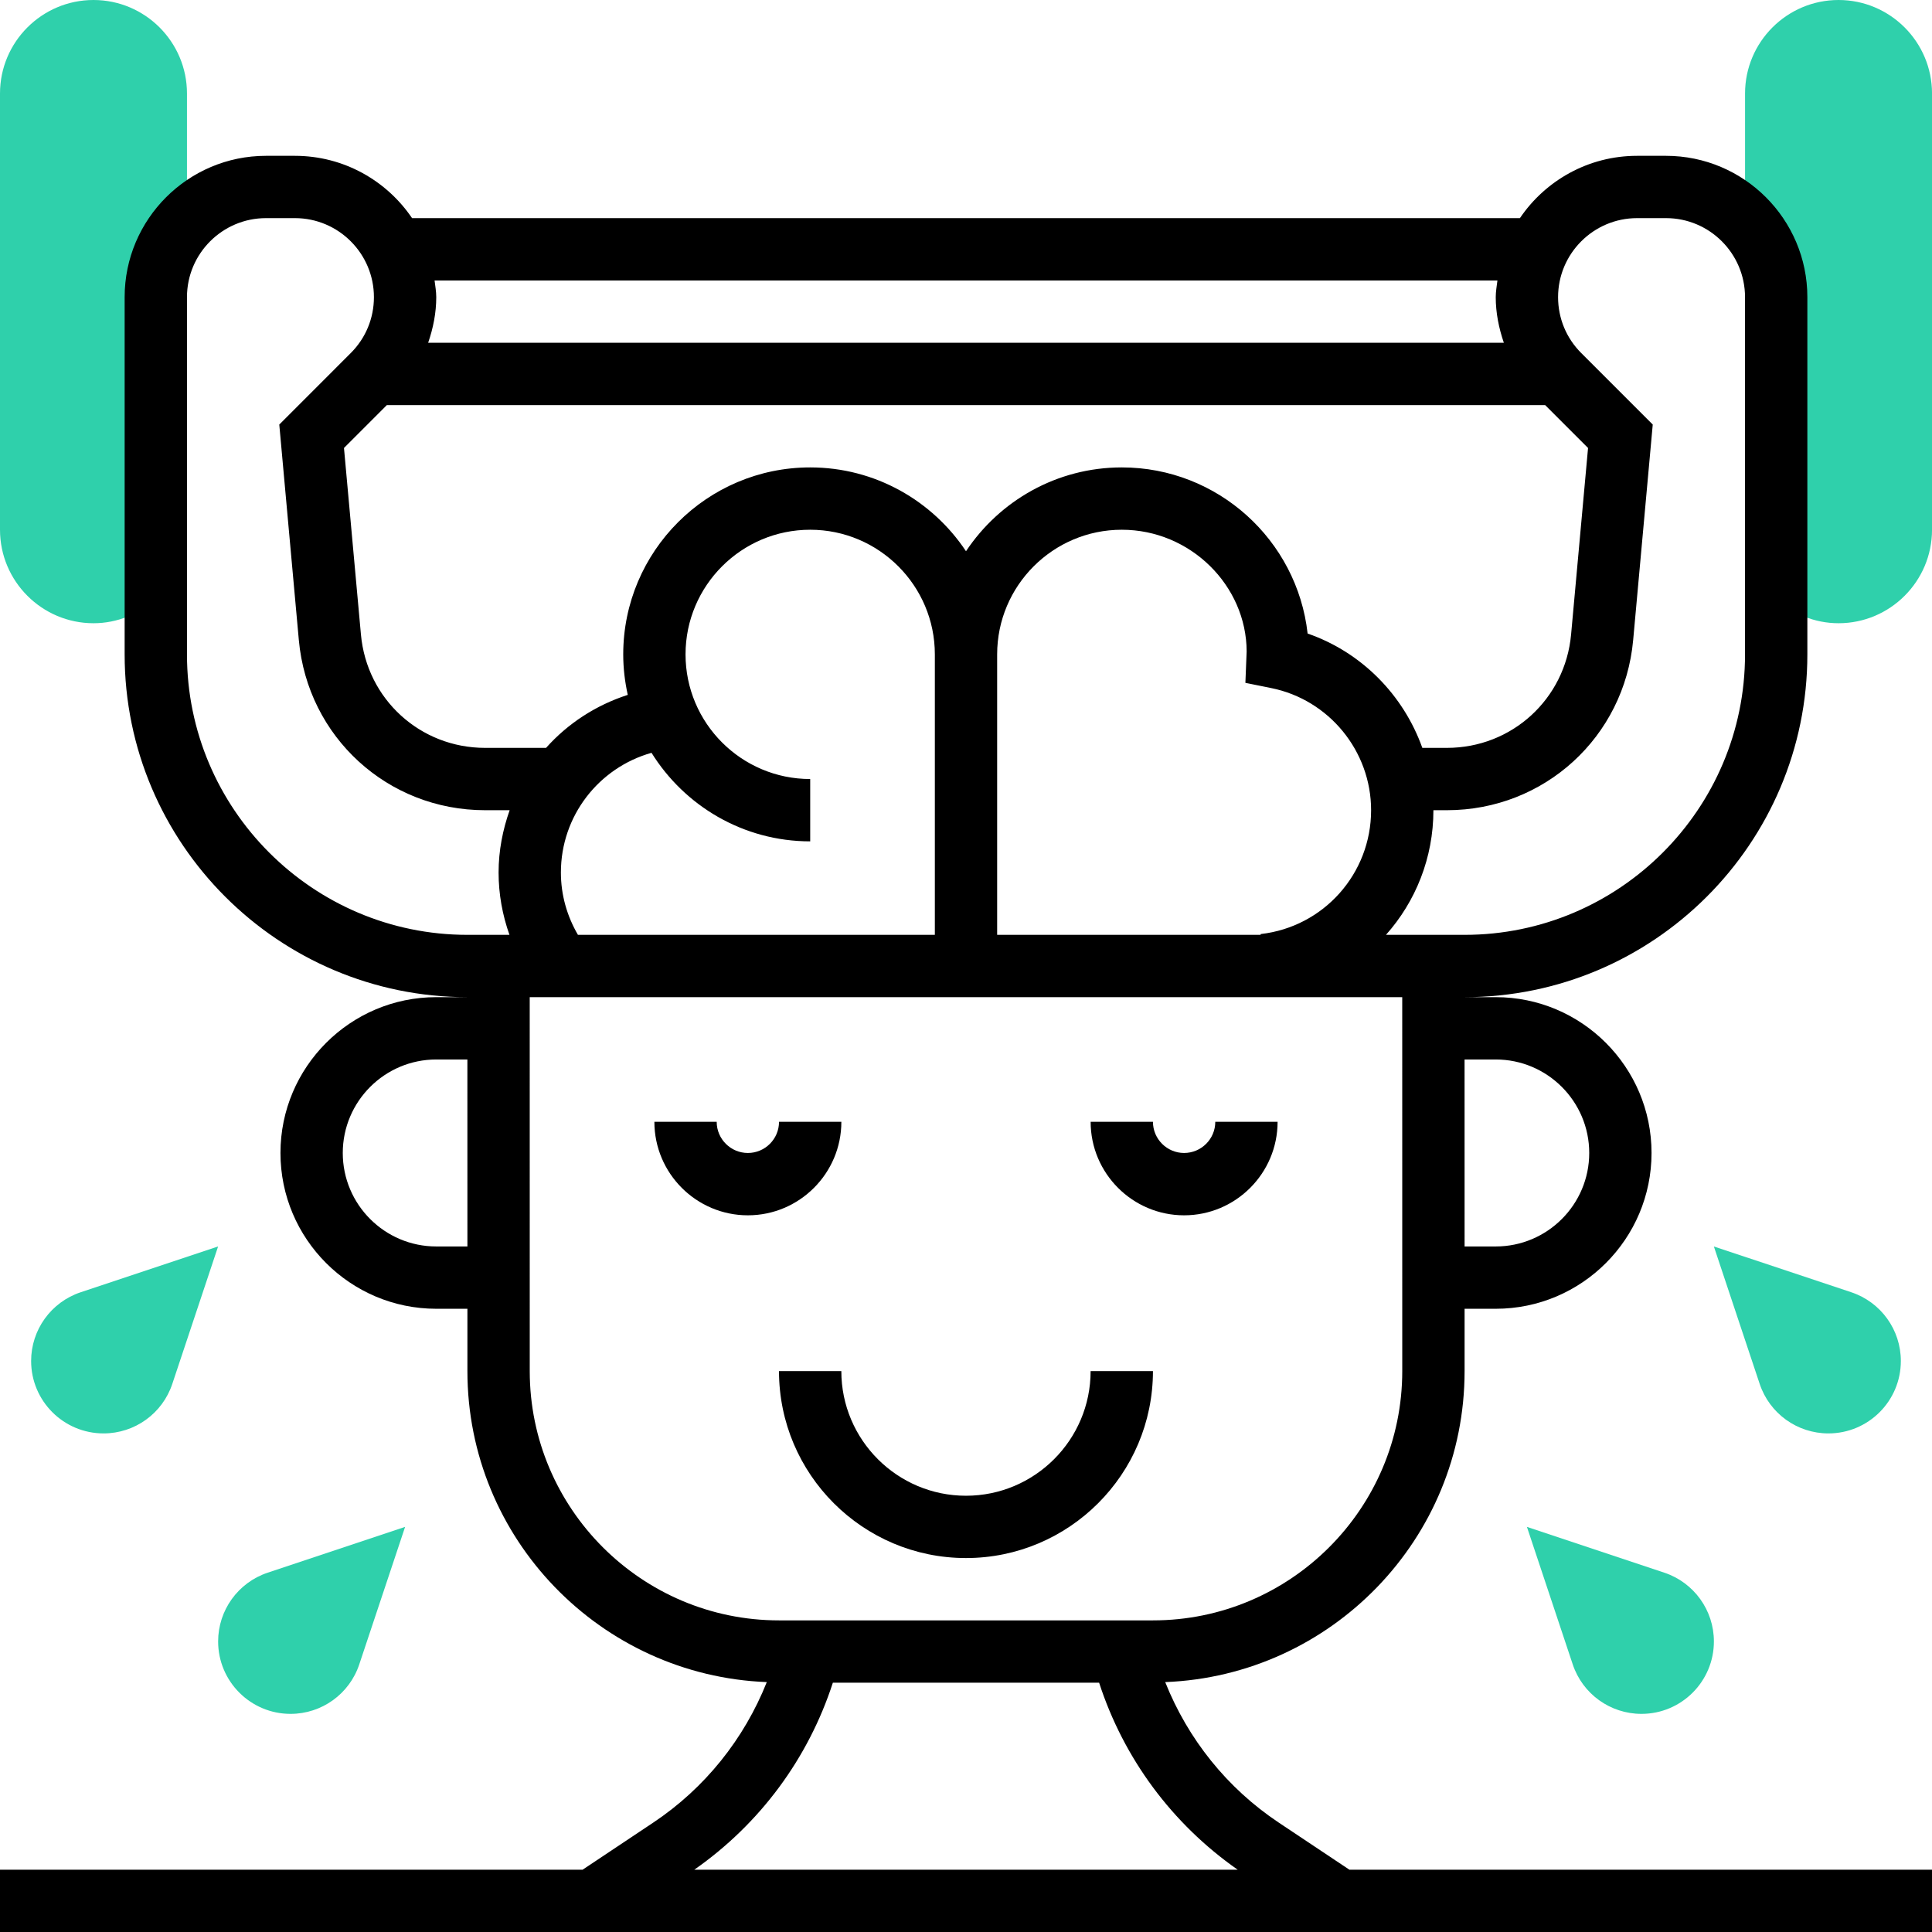 <svg width="72" height="72" viewBox="0 0 72 72" fill="none" xmlns="http://www.w3.org/2000/svg">
<path d="M68.517 0C66.596 0 65.033 1.563 65.033 3.484V8.221C65.75 8.959 66.195 9.964 66.195 11.074V22.32C66.812 22.877 67.622 23.226 68.517 23.226C70.438 23.226 72.001 21.663 72.001 19.742V3.484C72.001 1.563 70.438 0 68.517 0Z" fill="#2FD0AB"/>
<path d="M5.806 11.074C5.806 9.964 6.251 8.959 6.968 8.221V3.484C6.968 1.563 5.405 0 3.484 0C1.563 0 0 1.563 0 3.484V19.742C0 21.663 1.563 23.226 3.484 23.226C4.379 23.226 5.189 22.876 5.806 22.32V11.074Z" fill="#2FD0AB"/>
<path d="M50.287 69.678L47.655 67.923C45.728 66.638 44.27 64.811 43.424 62.687C49.615 62.445 54.581 57.347 54.581 51.097V48.774H55.742C58.944 48.774 61.548 46.17 61.548 42.968C61.548 39.766 58.944 37.161 55.742 37.161H54.581C61.624 37.161 67.355 31.43 67.355 24.387V11.074C67.355 8.17 64.992 5.807 62.087 5.807H61.008C59.194 5.807 57.591 6.729 56.643 8.129H15.356C14.408 6.729 12.806 5.807 10.99 5.807H9.913C7.008 5.807 4.645 8.17 4.645 11.074V24.387C4.645 31.43 10.375 37.16 17.418 37.161H16.258C13.056 37.161 10.452 39.766 10.452 42.968C10.452 46.17 13.056 48.774 16.258 48.774H17.419V51.097C17.419 57.347 22.385 62.445 28.576 62.687C27.73 64.809 26.272 66.637 24.345 67.923L21.713 69.678H0V72H72V69.678H50.287ZM55.742 39.484C57.663 39.484 59.226 41.047 59.226 42.968C59.226 44.889 57.663 46.452 55.742 46.452H54.581L54.58 39.484H55.742ZM61.01 8.129H62.088C63.711 8.129 65.032 9.451 65.032 11.074V24.387C65.032 30.15 60.343 34.839 54.581 34.839H51.651C52.755 33.601 53.419 31.969 53.419 30.194H53.923C57.551 30.194 60.533 27.469 60.863 23.857L61.593 15.822L58.927 13.156C58.371 12.6 58.065 11.86 58.065 11.074C58.065 9.451 59.386 8.129 61.01 8.129ZM21.538 34.839C21.128 34.135 20.903 33.346 20.903 32.516C20.903 30.406 22.313 28.61 24.28 28.055C25.511 30.032 27.698 31.355 30.194 31.355V29.032C27.632 29.032 25.548 26.949 25.548 24.387C25.548 21.826 27.632 19.742 30.194 19.742C32.755 19.742 34.839 21.826 34.839 24.387V34.839H22.064H21.538ZM14.416 15.097H57.584L59.182 16.695L58.55 23.646C58.33 26.055 56.341 27.871 53.923 27.871H53.006C52.303 25.903 50.746 24.308 48.731 23.61C48.343 20.132 45.386 17.419 41.806 17.419C39.384 17.419 37.249 18.663 36 20.543C34.75 18.662 32.616 17.419 30.194 17.419C26.351 17.419 23.226 20.545 23.226 24.387C23.226 24.905 23.287 25.409 23.395 25.896C22.204 26.28 21.157 26.966 20.35 27.871H18.077C15.659 27.871 13.669 26.055 13.451 23.646L12.819 16.695L14.416 15.097ZM37.161 24.387C37.161 21.826 39.245 19.742 41.806 19.742C44.368 19.742 46.452 21.826 46.459 24.277L46.412 25.448L47.373 25.642C49.53 26.076 51.097 27.991 51.097 30.194C51.097 32.562 49.327 34.545 46.979 34.81L46.981 34.839H37.161V24.387ZM55.805 10.452C55.78 10.659 55.742 10.861 55.742 11.074C55.742 11.664 55.859 12.232 56.044 12.774H15.956C16.142 12.232 16.258 11.664 16.258 11.074C16.258 10.862 16.22 10.659 16.195 10.452H55.805ZM6.968 24.387V11.074C6.968 9.451 8.289 8.129 9.913 8.129H10.992C12.614 8.129 13.935 9.451 13.935 11.074C13.935 11.86 13.629 12.6 13.073 13.156L10.408 15.822L11.137 23.857C11.467 27.469 14.449 30.194 18.077 30.194H18.993C18.735 30.924 18.581 31.702 18.581 32.516C18.581 33.32 18.724 34.1 18.986 34.839H17.419C11.657 34.839 6.968 30.15 6.968 24.387ZM16.258 46.452C14.337 46.452 12.774 44.889 12.774 42.968C12.774 41.047 14.337 39.484 16.258 39.484H17.418L17.419 46.452H16.258ZM19.742 51.097L19.741 37.161H22.064H49.935H52.257L52.258 51.097C52.258 56.219 48.09 60.387 42.968 60.387H29.032C23.91 60.387 19.742 56.219 19.742 51.097ZM31.038 62.71H40.961C41.877 65.532 43.68 67.969 46.124 69.678H25.875C28.32 67.969 30.123 65.532 31.038 62.71Z" fill="black"/>
<path d="M29.031 51.097C29.031 54.939 32.156 58.064 35.999 58.064C39.842 58.064 42.967 54.939 42.967 51.097H40.644C40.644 53.658 38.561 55.742 35.999 55.742C33.437 55.742 31.354 53.658 31.354 51.097H29.031Z" fill="black"/>
<path d="M44.128 45.291C46.049 45.291 47.612 43.727 47.612 41.807H45.29C45.29 42.447 44.768 42.968 44.128 42.968C43.489 42.968 42.967 42.447 42.967 41.807H40.645C40.645 43.727 42.208 45.291 44.128 45.291Z" fill="black"/>
<path d="M31.355 41.807H29.032C29.032 42.447 28.511 42.968 27.871 42.968C27.231 42.968 26.709 42.447 26.709 41.807H24.387C24.387 43.727 25.95 45.291 27.871 45.291C29.791 45.291 31.355 43.727 31.355 41.807Z" fill="black"/>
<path d="M61.172 63.871C60.01 63.871 58.978 63.128 58.611 62.026L56.904 56.903L62.027 58.61C63.129 58.978 63.872 60.01 63.872 61.171C63.872 62.662 62.663 63.871 61.172 63.871Z" fill="#2FD0AB"/>
<path d="M68.139 53.419C66.976 53.419 65.945 52.676 65.578 51.574L63.871 46.452L68.993 48.159C70.096 48.527 70.839 49.558 70.839 50.719C70.839 52.211 69.63 53.419 68.139 53.419Z" fill="#2FD0AB"/>
<path d="M10.829 63.871C11.991 63.871 13.023 63.128 13.389 62.026L15.097 56.903L9.974 58.61C8.872 58.978 8.129 60.01 8.129 61.171C8.129 62.662 9.338 63.871 10.829 63.871Z" fill="#2FD0AB"/>
<path d="M3.86 53.419C5.023 53.419 6.054 52.676 6.421 51.574L8.128 46.452L3.005 48.159C1.903 48.527 1.16 49.558 1.16 50.719C1.16 52.211 2.369 53.419 3.86 53.419Z" fill="#2FD0AB"/>
</svg>
